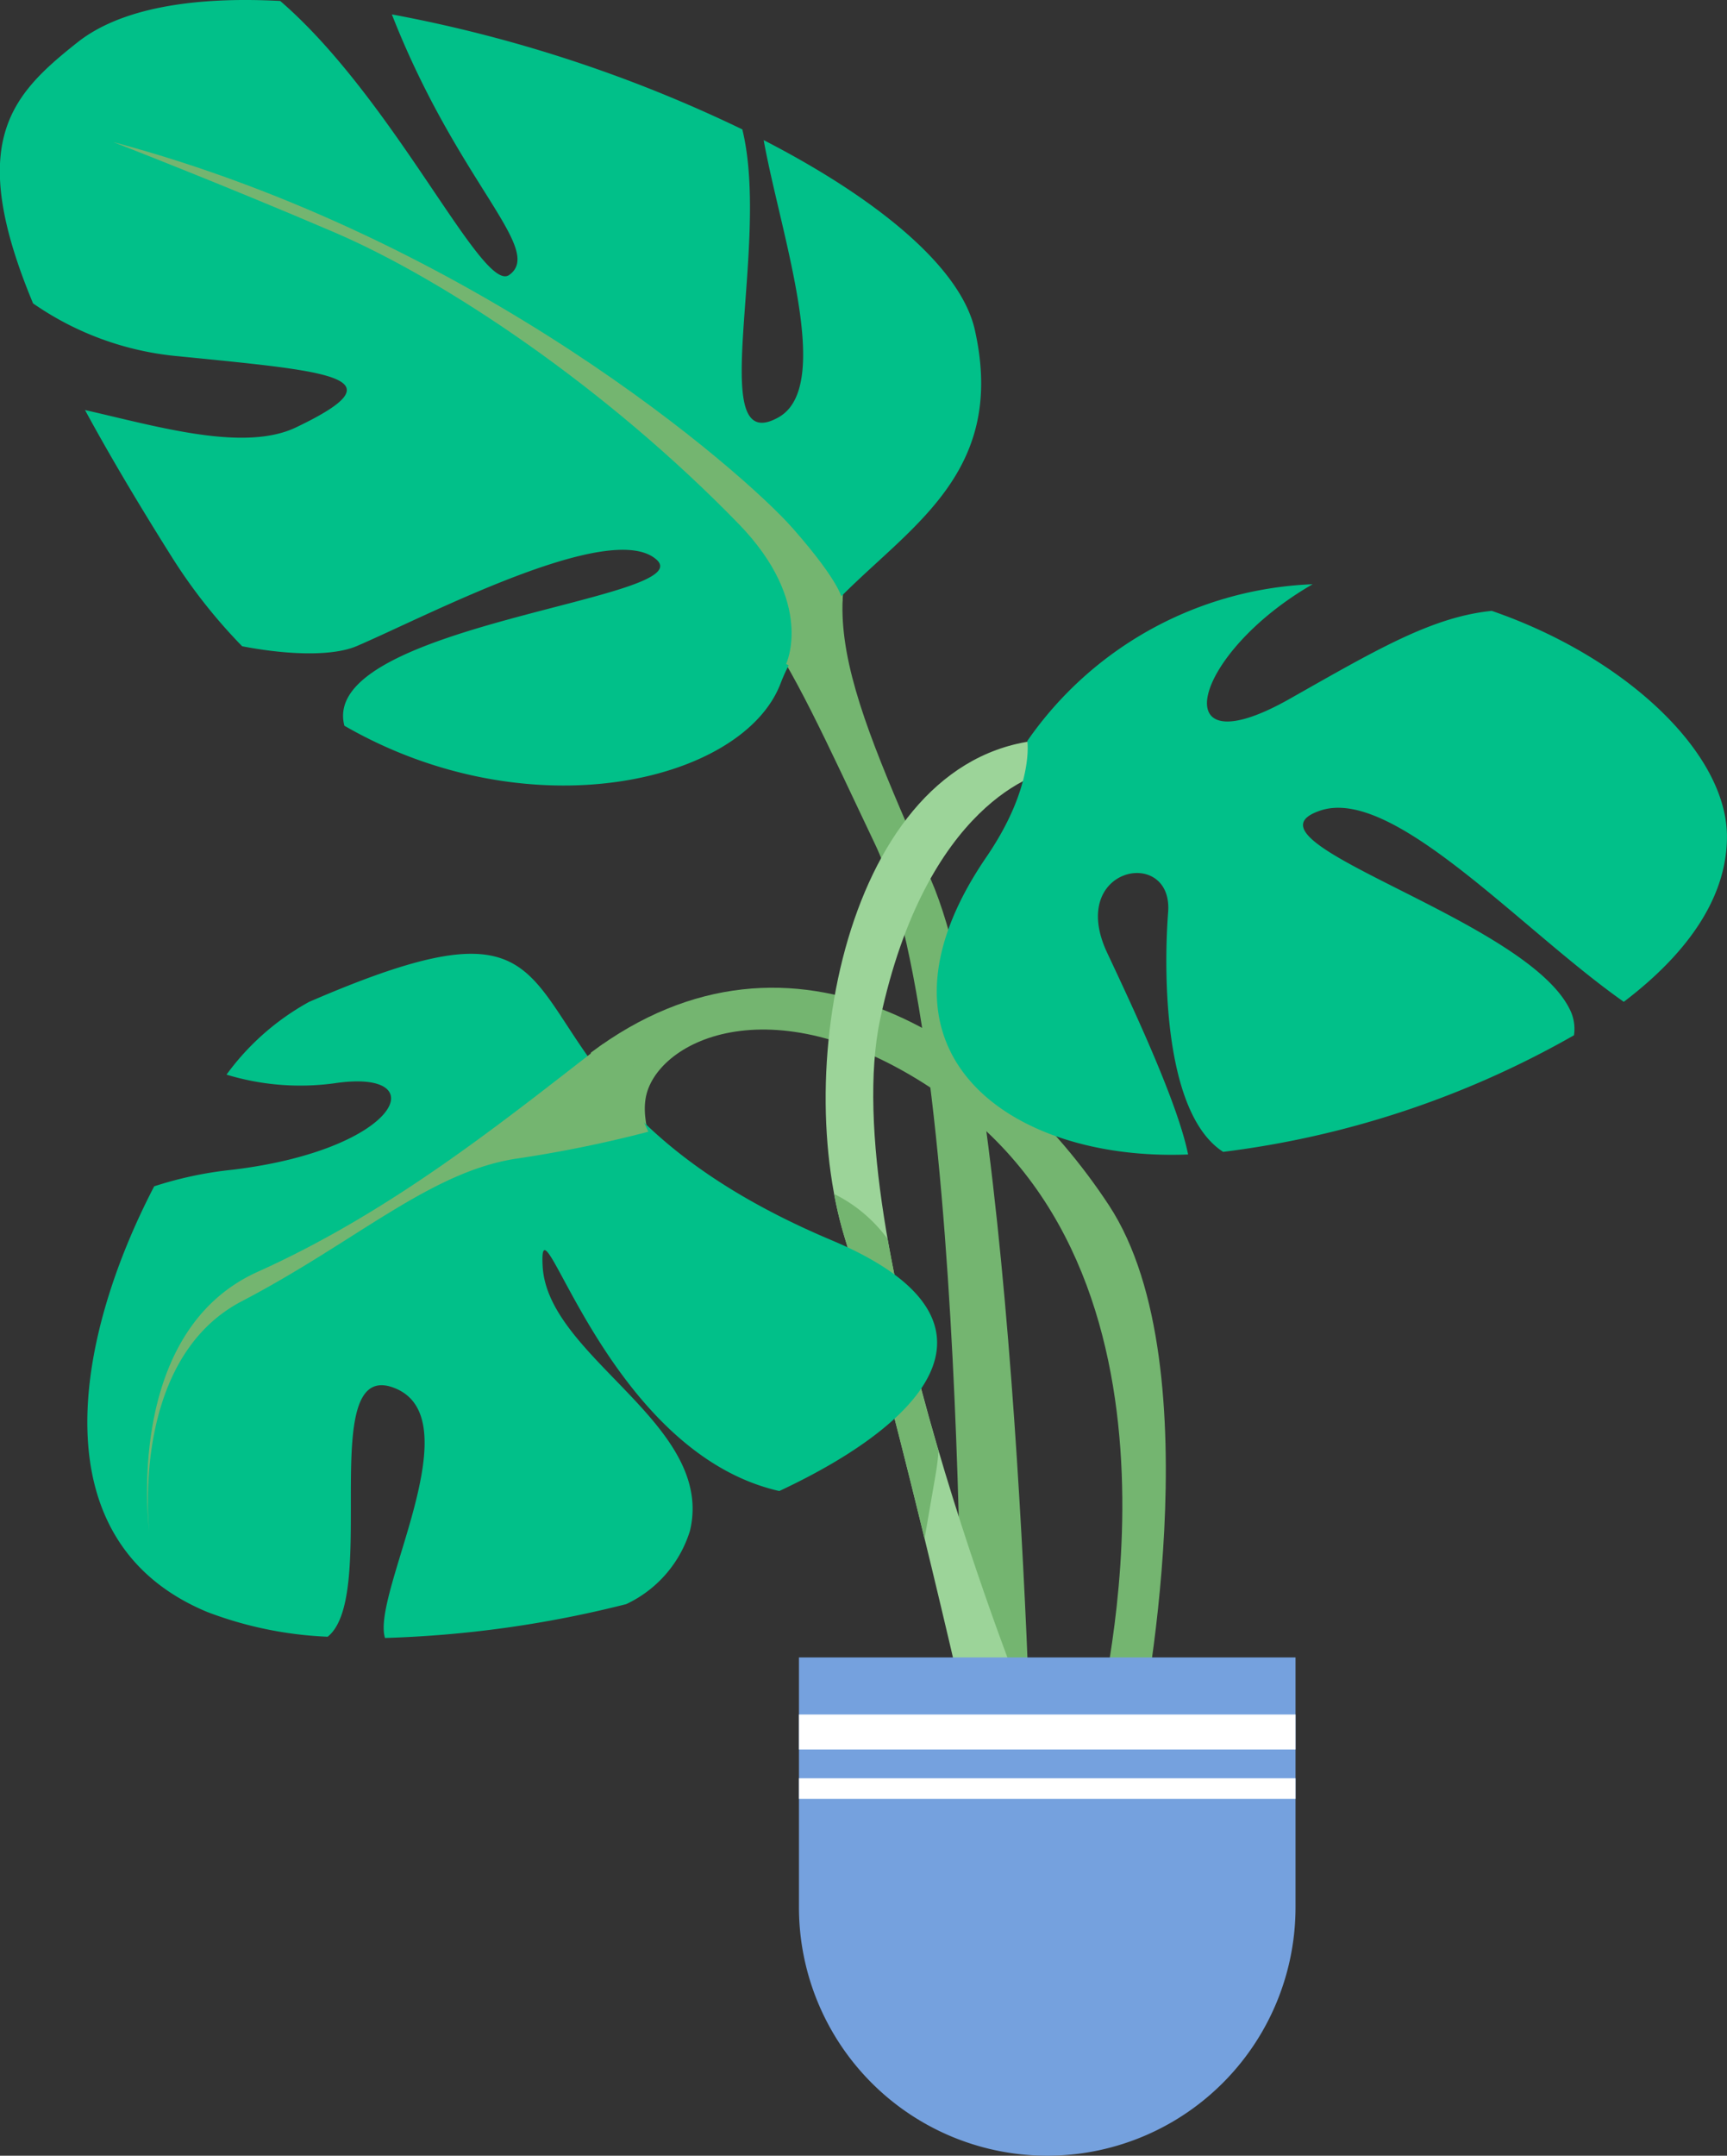 <svg xmlns="http://www.w3.org/2000/svg" width="93.635" height="116.803" viewBox="0 0 93.635 116.803">
    <rect x="0" y="0" width="93.635" height="116.803" fill="#333333" stroke="none"/>
    <defs>
        <style>
            .prefix__cls-1{fill:#74b570}.prefix__cls-2{fill:#01c089}.prefix__cls-5{fill:#fff}
        </style>
    </defs>
    <g id="prefix__Group_13693" data-name="Group 13693">
        <path id="prefix__Path_7316" d="M3010.436 1323.431c-6.335 5.785-3.581 11.569 1.1 22.312s5.509 50.409 5.509 50.409l-3.857-.551s.551-40.768-4.683-51.786-7.437-16.527-12.12-12.947 14.051-7.437 14.051-7.437z" class="prefix__cls-1" data-name="Path 7316" transform="translate(-2961.057 -1298.065)"/>
        <path id="prefix__Path_7317" d="M3062.2 1216.609c-.77-3.428-5.338-7.137-11.449-10.284.909 5.056 3.821 13.323.807 15.019-4.065 2.287-.4-9.255-1.965-15.6a75.5 75.5 0 0 0-19-6.231c.009.024.016.046.026.07 3.581 9.09 8.263 12.671 6.335 14.049-1.45 1.036-6.176-9.464-12.415-14.847-4.683-.25-8.645.385-10.989 2.241-3.623 2.868-6.054 5.412-2.411 14.146a16.372 16.372 0 0 0 7.91 2.867c8.264.826 12.121 1.1 6.336 3.856-2.833 1.349-7.581-.076-11.43-.944 1.249 2.3 2.784 4.906 4.65 7.872a29.22 29.22 0 0 0 3.871 4.927c2.664.51 4.986.516 6.215-.011 3.856-1.653 13.772-6.886 16.251-4.683 2.427 2.157-18.365 3.523-16.924 9 10.078 5.806 21.61 3.044 23.648-2.288 2.747-7.155 12.855-8.84 10.534-19.159z" class="prefix__cls-2" data-name="Path 7317" transform="translate(-3009.346 -1198.733)"/>
        <path id="prefix__Path_7318" d="M2960.172 1465.351c11.018-8.264 22.312-.551 28.1 8.263s1.653 28.648 1.653 28.648-2.2 0-2.2-.826 6.06-23.414-8.263-33.606c-8.961-6.376-15.426-3.305-16.252-.276s3.581 8.539 3.581 8.539z" class="prefix__cls-1" data-name="Path 7318" transform="translate(-2928.147 -1408.307)"/>
        <path id="prefix__Path_7319" d="M2999.06 1395.649c-11.018 0-14.6 17.078-11.569 26.995s7.162 28.372 7.162 28.372l2.754-2.755s-10.468-25.893-7.989-37.462 8.539-13.5 9.641-13.5.001-1.65.001-1.65z" data-name="Path 7319" transform="translate(-2941.693 -1355.593)" style="fill:#9cd499"/>
        <path id="prefix__Path_7320" d="M3023.6 1519.188a7.982 7.982 0 0 0-2.9-2.437 21.712 21.712 0 0 0 .572 2.36c1.381 4.518 2.99 10.808 4.333 16.319l.6-3.47c.069-.4.122-.826.16-1.282a106.9 106.9 0 0 1-2.765-11.49z" class="prefix__cls-1" data-name="Path 7320" transform="translate(-2975.478 -1452.06)"/>
        <path id="prefix__Path_7321" d="M3061.477 1468.321c-20.935-8.815-9.905-20.911-28.361-12.922a13.7 13.7 0 0 0-4.471 3.938 13.74 13.74 0 0 0 5.848.469c5.509-.826 3.581 3.581-5.509 4.683a20.4 20.4 0 0 0-4.26.9c-4.33 8.317-6.282 19.262 2.882 23.066a20.747 20.747 0 0 0 6.522 1.339c2.828-2.247-.69-15.254 3.669-13.459 4.186 1.724-1.312 11.15-.558 13.525a60.386 60.386 0 0 0 13.077-1.833 6.509 6.509 0 0 0 3.458-3.979c1.377-5.784-7.713-9.365-7.988-14.324-.253-4.558 3.332 10.028 12.83 12.175 8.584-4.014 12.646-9.458 2.861-13.578z" class="prefix__cls-2" data-name="Path 7321" transform="translate(-3016.364 -1401.11)"/>
        <path id="prefix__Path_7322" d="M2819.808 1374.325c-2.2-4.683 3.581-5.785 3.305-2.2-.244 3.173-.271 10.886 2.983 12.986a51.067 51.067 0 0 0 19.021-6.317 2.345 2.345 0 0 0-.243-1.436c-2.479-4.958-18.456-9.09-13.5-10.743 3.949-1.316 10.868 6.453 16.444 10.366 3.349-2.541 5.593-5.569 5.593-8.951 0-4.576-5.561-9.756-12.751-12.232-3.236.326-6.242 2.1-10.938 4.757-6.937 3.931-5.333-2.425 1.226-6.2a19.755 19.755 0 0 0-15.47 8.491s.394 2.47-2.22 6.291c-7.132 10.424 1.1 16.51 10.938 16.115-.554-2.747-2.865-7.691-4.388-10.927z" class="prefix__cls-2" data-name="Path 7322" transform="translate(-2759.779 -1322.699)"/>
        <path id="prefix__Path_7323" d="M3122.788 1476.585c-5.387 4.163-11.371 9.03-18.716 12.335s-5.877 14.08-5.877 14.08-1.1-9.3 5.02-12.488 10.161-6.979 14.814-7.713a67.432 67.432 0 0 0 7.224-1.469s-1.469-2.939-.613-4.041-1.852-.704-1.852-.704z" class="prefix__cls-1" data-name="Path 7323" transform="translate(-3090.101 -1420.009)"/>
        <path id="prefix__Path_7324" d="M3046.315 1236.565c19.712 5.264 34.159 17.875 36.852 20.935s2.693 3.918 2.693 3.918l-2.081 3.918-.979-.49s1.592-3.306-2.571-7.591c-7.179-7.39-15.916-13.223-21.915-15.794s-11.999-4.896-11.999-4.896z" class="prefix__cls-1" data-name="Path 7324" transform="translate(-3040.18 -1228.869)"/>
        <path id="prefix__Rectangle_1116" d="M0 0h26.923v13.537A13.462 13.462 0 0 1 13.462 27 13.462 13.462 0 0 1 0 13.537V0z" data-name="Rectangle 1116" transform="translate(43.318 89.804)" style="fill:#75a1de"/>
        <path id="prefix__Rectangle_1117" d="M0 0H26.923V1.895H0z" class="prefix__cls-5" data-name="Rectangle 1117" transform="translate(43.318 92.897)"/>
        <path id="prefix__Rectangle_1118" d="M0 0H26.923V1.115H0z" class="prefix__cls-5" data-name="Rectangle 1118" transform="translate(43.318 96.353)"/>
    </g>
</svg>
